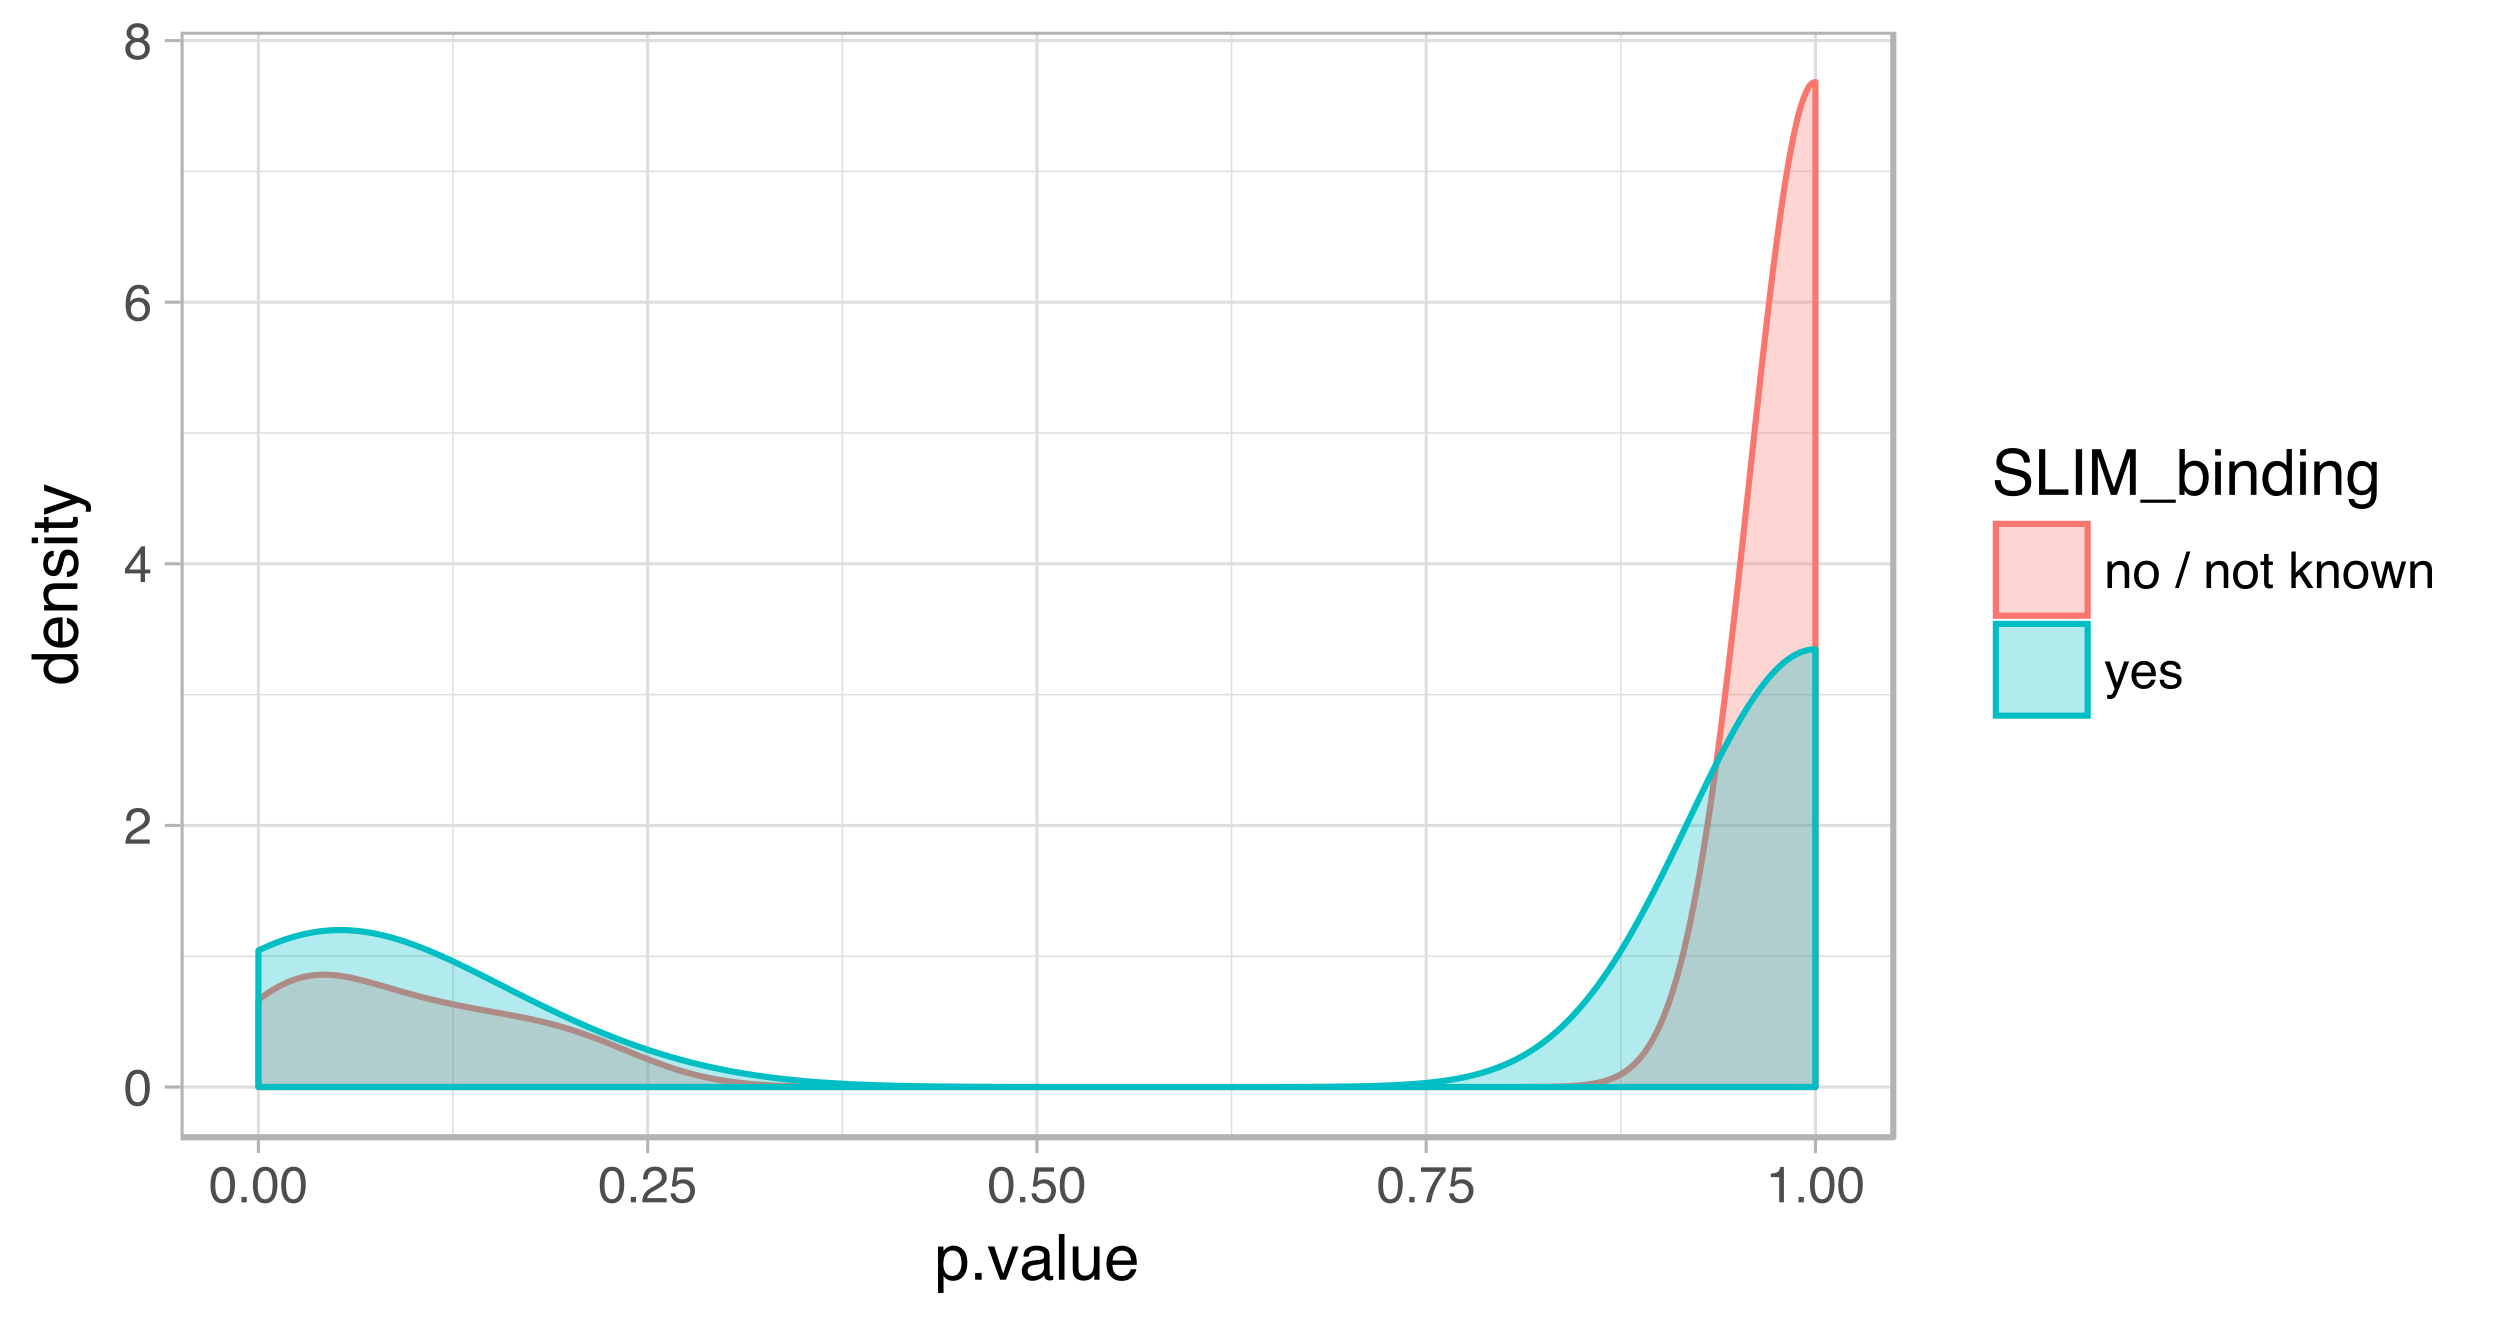 <?xml version="1.0" encoding="UTF-8"?>
<svg xmlns="http://www.w3.org/2000/svg" xmlns:xlink="http://www.w3.org/1999/xlink" width="432pt" height="229pt" viewBox="0 0 432 229" version="1.1">
<defs>
<g>
<symbol overflow="visible" id="glyph0-0">
<path style="stroke:none;" d="M 0.281 0 L 0.281 -6.312 L 5.297 -6.312 L 5.297 0 Z M 4.5 -0.797 L 4.5 -5.516 L 1.078 -5.516 L 1.078 -0.797 Z M 4.5 -0.797 "/>
</symbol>
<symbol overflow="visible" id="glyph0-1">
<path style="stroke:none;" d="M 2.375 -6.156 C 3.176 -6.156 3.754 -5.828 4.109 -5.172 C 4.379 -4.66 4.516 -3.961 4.516 -3.078 C 4.516 -2.242 4.391 -1.555 4.141 -1.016 C 3.785 -0.223 3.195 0.172 2.375 0.172 C 1.633 0.172 1.082 -0.148 0.719 -0.797 C 0.426 -1.328 0.281 -2.047 0.281 -2.953 C 0.281 -3.648 0.367 -4.25 0.547 -4.75 C 0.879 -5.688 1.488 -6.156 2.375 -6.156 Z M 2.375 -0.531 C 2.77 -0.531 3.086 -0.707 3.328 -1.062 C 3.566 -1.426 3.688 -2.086 3.688 -3.047 C 3.688 -3.754 3.598 -4.332 3.422 -4.781 C 3.254 -5.227 2.922 -5.453 2.422 -5.453 C 1.973 -5.453 1.641 -5.238 1.422 -4.812 C 1.211 -4.383 1.109 -3.754 1.109 -2.922 C 1.109 -2.297 1.176 -1.789 1.312 -1.406 C 1.52 -0.82 1.875 -0.531 2.375 -0.531 Z M 2.375 -0.531 "/>
</symbol>
<symbol overflow="visible" id="glyph0-2">
<path style="stroke:none;" d="M 0.281 0 C 0.301 -0.531 0.406 -0.988 0.594 -1.375 C 0.789 -1.77 1.164 -2.129 1.719 -2.453 L 2.547 -2.922 C 2.91 -3.141 3.164 -3.328 3.312 -3.484 C 3.551 -3.711 3.672 -3.984 3.672 -4.297 C 3.672 -4.648 3.562 -4.93 3.344 -5.141 C 3.133 -5.359 2.848 -5.469 2.484 -5.469 C 1.961 -5.469 1.598 -5.266 1.391 -4.859 C 1.285 -4.648 1.227 -4.352 1.219 -3.969 L 0.422 -3.969 C 0.43 -4.5 0.531 -4.938 0.719 -5.281 C 1.051 -5.875 1.645 -6.172 2.5 -6.172 C 3.195 -6.172 3.707 -5.977 4.031 -5.594 C 4.363 -5.219 4.531 -4.797 4.531 -4.328 C 4.531 -3.836 4.352 -3.414 4 -3.062 C 3.801 -2.863 3.441 -2.617 2.922 -2.328 L 2.344 -2 C 2.062 -1.844 1.836 -1.695 1.672 -1.562 C 1.391 -1.312 1.211 -1.035 1.141 -0.734 L 4.5 -0.734 L 4.5 0 Z M 0.281 0 "/>
</symbol>
<symbol overflow="visible" id="glyph0-3">
<path style="stroke:none;" d="M 2.906 -2.172 L 2.906 -4.969 L 0.938 -2.172 Z M 2.922 0 L 2.922 -1.5 L 0.219 -1.5 L 0.219 -2.266 L 3.047 -6.172 L 3.688 -6.172 L 3.688 -2.172 L 4.594 -2.172 L 4.594 -1.5 L 3.688 -1.5 L 3.688 0 Z M 2.922 0 "/>
</symbol>
<symbol overflow="visible" id="glyph0-4">
<path style="stroke:none;" d="M 2.578 -6.172 C 3.266 -6.172 3.742 -5.992 4.016 -5.641 C 4.285 -5.285 4.422 -4.922 4.422 -4.547 L 3.656 -4.547 C 3.602 -4.785 3.531 -4.973 3.438 -5.109 C 3.25 -5.367 2.961 -5.5 2.578 -5.5 C 2.148 -5.5 1.805 -5.297 1.547 -4.891 C 1.297 -4.492 1.156 -3.926 1.125 -3.188 C 1.301 -3.445 1.523 -3.641 1.797 -3.766 C 2.047 -3.879 2.32 -3.938 2.625 -3.938 C 3.133 -3.938 3.582 -3.77 3.969 -3.438 C 4.352 -3.113 4.547 -2.625 4.547 -1.969 C 4.547 -1.414 4.363 -0.922 4 -0.484 C 3.633 -0.055 3.117 0.156 2.453 0.156 C 1.867 0.156 1.367 -0.062 0.953 -0.5 C 0.535 -0.938 0.328 -1.672 0.328 -2.703 C 0.328 -3.461 0.422 -4.109 0.609 -4.641 C 0.961 -5.66 1.617 -6.172 2.578 -6.172 Z M 2.516 -0.531 C 2.922 -0.531 3.223 -0.664 3.422 -0.938 C 3.629 -1.207 3.734 -1.531 3.734 -1.906 C 3.734 -2.219 3.641 -2.516 3.453 -2.797 C 3.273 -3.086 2.953 -3.234 2.484 -3.234 C 2.148 -3.234 1.859 -3.125 1.609 -2.906 C 1.359 -2.688 1.234 -2.352 1.234 -1.906 C 1.234 -1.52 1.344 -1.191 1.562 -0.922 C 1.789 -0.66 2.109 -0.531 2.516 -0.531 Z M 2.516 -0.531 "/>
</symbol>
<symbol overflow="visible" id="glyph0-5">
<path style="stroke:none;" d="M 2.391 -3.578 C 2.734 -3.578 3 -3.672 3.188 -3.859 C 3.383 -4.047 3.484 -4.273 3.484 -4.547 C 3.484 -4.773 3.391 -4.984 3.203 -5.172 C 3.016 -5.359 2.734 -5.453 2.359 -5.453 C 1.992 -5.453 1.727 -5.359 1.562 -5.172 C 1.395 -4.984 1.312 -4.758 1.312 -4.5 C 1.312 -4.207 1.414 -3.977 1.625 -3.812 C 1.844 -3.656 2.098 -3.578 2.391 -3.578 Z M 2.438 -0.531 C 2.801 -0.531 3.098 -0.625 3.328 -0.812 C 3.566 -1.008 3.688 -1.301 3.688 -1.688 C 3.688 -2.082 3.562 -2.383 3.312 -2.594 C 3.07 -2.801 2.766 -2.906 2.391 -2.906 C 2.016 -2.906 1.707 -2.797 1.469 -2.578 C 1.238 -2.367 1.125 -2.078 1.125 -1.703 C 1.125 -1.391 1.227 -1.113 1.438 -0.875 C 1.656 -0.645 1.988 -0.531 2.438 -0.531 Z M 1.344 -3.281 C 1.125 -3.375 0.957 -3.477 0.844 -3.594 C 0.613 -3.82 0.5 -4.125 0.5 -4.5 C 0.5 -4.957 0.664 -5.348 1 -5.672 C 1.332 -6.004 1.801 -6.172 2.406 -6.172 C 3 -6.172 3.461 -6.016 3.797 -5.703 C 4.129 -5.391 4.297 -5.023 4.297 -4.609 C 4.297 -4.223 4.195 -3.914 4 -3.688 C 3.895 -3.551 3.727 -3.414 3.5 -3.281 C 3.758 -3.164 3.961 -3.031 4.109 -2.875 C 4.379 -2.594 4.516 -2.223 4.516 -1.766 C 4.516 -1.223 4.332 -0.766 3.969 -0.391 C 3.602 -0.016 3.086 0.172 2.422 0.172 C 1.828 0.172 1.32 0.008 0.906 -0.312 C 0.488 -0.633 0.281 -1.109 0.281 -1.734 C 0.281 -2.086 0.367 -2.395 0.547 -2.656 C 0.723 -2.926 0.988 -3.133 1.344 -3.281 Z M 1.344 -3.281 "/>
</symbol>
<symbol overflow="visible" id="glyph0-6">
<path style="stroke:none;" d="M 0.75 -0.938 L 1.656 -0.938 L 1.656 0 L 0.75 0 Z M 0.75 -0.938 "/>
</symbol>
<symbol overflow="visible" id="glyph0-7">
<path style="stroke:none;" d="M 1.094 -1.562 C 1.133 -1.125 1.336 -0.82 1.703 -0.656 C 1.879 -0.57 2.094 -0.531 2.344 -0.531 C 2.801 -0.531 3.141 -0.676 3.359 -0.969 C 3.578 -1.258 3.688 -1.582 3.688 -1.938 C 3.688 -2.363 3.555 -2.691 3.297 -2.922 C 3.035 -3.16 2.719 -3.281 2.344 -3.281 C 2.082 -3.281 1.852 -3.227 1.656 -3.125 C 1.469 -3.02 1.305 -2.879 1.172 -2.703 L 0.5 -2.734 L 0.969 -6.047 L 4.172 -6.047 L 4.172 -5.297 L 1.562 -5.297 L 1.297 -3.594 C 1.43 -3.695 1.566 -3.773 1.703 -3.828 C 1.93 -3.93 2.195 -3.984 2.5 -3.984 C 3.062 -3.984 3.535 -3.801 3.922 -3.438 C 4.316 -3.07 4.516 -2.609 4.516 -2.047 C 4.516 -1.461 4.332 -0.945 3.969 -0.5 C 3.613 -0.062 3.047 0.156 2.266 0.156 C 1.754 0.156 1.305 0.016 0.922 -0.266 C 0.547 -0.547 0.332 -0.977 0.281 -1.562 Z M 1.094 -1.562 "/>
</symbol>
<symbol overflow="visible" id="glyph0-8">
<path style="stroke:none;" d="M 4.594 -6.047 L 4.594 -5.375 C 4.395 -5.176 4.129 -4.836 3.797 -4.359 C 3.473 -3.891 3.188 -3.379 2.938 -2.828 C 2.688 -2.297 2.5 -1.812 2.375 -1.375 C 2.289 -1.082 2.18 -0.625 2.047 0 L 1.203 0 C 1.391 -1.176 1.816 -2.344 2.484 -3.5 C 2.879 -4.188 3.289 -4.773 3.719 -5.266 L 0.328 -5.266 L 0.328 -6.047 Z M 4.594 -6.047 "/>
</symbol>
<symbol overflow="visible" id="glyph0-9">
<path style="stroke:none;" d="M 0.844 -4.359 L 0.844 -4.953 C 1.395 -5.004 1.781 -5.094 2 -5.219 C 2.227 -5.344 2.395 -5.645 2.5 -6.125 L 3.109 -6.125 L 3.109 0 L 2.297 0 L 2.297 -4.359 Z M 0.844 -4.359 "/>
</symbol>
<symbol overflow="visible" id="glyph0-10">
<path style="stroke:none;" d="M 0.562 -4.594 L 1.297 -4.594 L 1.297 -3.953 C 1.516 -4.211 1.742 -4.398 1.984 -4.516 C 2.234 -4.641 2.508 -4.703 2.812 -4.703 C 3.457 -4.703 3.895 -4.473 4.125 -4.016 C 4.25 -3.766 4.312 -3.41 4.312 -2.953 L 4.312 0 L 3.531 0 L 3.531 -2.906 C 3.531 -3.176 3.488 -3.398 3.406 -3.578 C 3.27 -3.859 3.02 -4 2.656 -4 C 2.477 -4 2.328 -3.984 2.203 -3.953 C 1.992 -3.891 1.812 -3.766 1.656 -3.578 C 1.52 -3.422 1.43 -3.258 1.391 -3.094 C 1.359 -2.938 1.344 -2.707 1.344 -2.406 L 1.344 0 L 0.562 0 Z M 2.391 -4.719 Z M 2.391 -4.719 "/>
</symbol>
<symbol overflow="visible" id="glyph0-11">
<path style="stroke:none;" d="M 2.391 -0.5 C 2.898 -0.5 3.25 -0.691 3.438 -1.078 C 3.633 -1.461 3.734 -1.895 3.734 -2.375 C 3.734 -2.801 3.664 -3.148 3.531 -3.422 C 3.312 -3.848 2.938 -4.062 2.406 -4.062 C 1.926 -4.062 1.578 -3.879 1.359 -3.516 C 1.148 -3.16 1.047 -2.727 1.047 -2.219 C 1.047 -1.727 1.148 -1.316 1.359 -0.984 C 1.578 -0.66 1.922 -0.5 2.391 -0.5 Z M 2.422 -4.734 C 3.016 -4.734 3.516 -4.535 3.922 -4.141 C 4.336 -3.742 4.547 -3.16 4.547 -2.391 C 4.547 -1.648 4.363 -1.035 4 -0.547 C 3.633 -0.066 3.07 0.172 2.312 0.172 C 1.688 0.172 1.188 -0.039 0.812 -0.469 C 0.438 -0.895 0.25 -1.473 0.25 -2.203 C 0.25 -2.973 0.445 -3.586 0.844 -4.047 C 1.238 -4.504 1.766 -4.734 2.422 -4.734 Z M 2.391 -4.719 Z M 2.391 -4.719 "/>
</symbol>
<symbol overflow="visible" id="glyph0-12">
<path style="stroke:none;" d=""/>
</symbol>
<symbol overflow="visible" id="glyph0-13">
<path style="stroke:none;" d="M 2 -6.312 L 2.656 -6.312 L 0.656 0 L 0 0 Z M 2 -6.312 "/>
</symbol>
<symbol overflow="visible" id="glyph0-14">
<path style="stroke:none;" d="M 0.719 -5.891 L 1.5 -5.891 L 1.5 -4.594 L 2.234 -4.594 L 2.234 -3.969 L 1.5 -3.969 L 1.5 -0.969 C 1.5 -0.801 1.555 -0.691 1.672 -0.641 C 1.723 -0.609 1.82 -0.594 1.969 -0.594 C 2 -0.594 2.035 -0.594 2.078 -0.594 C 2.129 -0.594 2.18 -0.598 2.234 -0.609 L 2.234 0 C 2.148 0.02 2.055 0.035 1.953 0.047 C 1.859 0.066 1.758 0.078 1.656 0.078 C 1.289 0.078 1.039 -0.016 0.906 -0.203 C 0.781 -0.391 0.719 -0.629 0.719 -0.922 L 0.719 -3.969 L 0.094 -3.969 L 0.094 -4.594 L 0.719 -4.594 Z M 0.719 -5.891 "/>
</symbol>
<symbol overflow="visible" id="glyph0-15">
<path style="stroke:none;" d="M 0.547 -6.312 L 1.297 -6.312 L 1.297 -2.641 L 3.281 -4.594 L 4.266 -4.594 L 2.5 -2.875 L 4.359 0 L 3.375 0 L 1.938 -2.312 L 1.297 -1.734 L 1.297 0 L 0.547 0 Z M 0.547 -6.312 "/>
</symbol>
<symbol overflow="visible" id="glyph0-16">
<path style="stroke:none;" d="M 0.922 -4.594 L 1.812 -0.969 L 2.703 -4.594 L 3.578 -4.594 L 4.469 -1 L 5.422 -4.594 L 6.188 -4.594 L 4.859 0 L 4.047 0 L 3.109 -3.562 L 2.203 0 L 1.406 0 L 0.078 -4.594 Z M 0.922 -4.594 "/>
</symbol>
<symbol overflow="visible" id="glyph0-17">
<path style="stroke:none;" d="M 3.438 -4.594 L 4.297 -4.594 C 4.18 -4.301 3.938 -3.629 3.562 -2.578 C 3.289 -1.785 3.055 -1.145 2.859 -0.656 C 2.41 0.52 2.094 1.238 1.906 1.5 C 1.727 1.758 1.414 1.891 0.969 1.891 C 0.863 1.891 0.781 1.883 0.719 1.875 C 0.664 1.863 0.594 1.848 0.5 1.828 L 0.5 1.125 C 0.633 1.156 0.734 1.176 0.797 1.188 C 0.859 1.195 0.91 1.203 0.953 1.203 C 1.098 1.203 1.203 1.176 1.266 1.125 C 1.336 1.082 1.395 1.023 1.438 0.953 C 1.457 0.93 1.508 0.812 1.594 0.594 C 1.688 0.383 1.754 0.234 1.797 0.141 L 0.094 -4.594 L 0.969 -4.594 L 2.203 -0.859 Z M 2.188 -4.719 Z M 2.188 -4.719 "/>
</symbol>
<symbol overflow="visible" id="glyph0-18">
<path style="stroke:none;" d="M 2.484 -4.703 C 2.805 -4.703 3.117 -4.625 3.422 -4.469 C 3.734 -4.32 3.969 -4.125 4.125 -3.875 C 4.281 -3.645 4.383 -3.375 4.438 -3.062 C 4.488 -2.852 4.516 -2.516 4.516 -2.047 L 1.141 -2.047 C 1.148 -1.586 1.258 -1.211 1.469 -0.922 C 1.676 -0.641 1.992 -0.5 2.422 -0.5 C 2.828 -0.5 3.148 -0.633 3.391 -0.906 C 3.523 -1.062 3.625 -1.238 3.688 -1.438 L 4.453 -1.438 C 4.43 -1.27 4.363 -1.082 4.25 -0.875 C 4.133 -0.664 4.004 -0.5 3.859 -0.375 C 3.629 -0.145 3.344 0.008 3 0.094 C 2.812 0.133 2.598 0.156 2.359 0.156 C 1.785 0.156 1.301 -0.051 0.906 -0.469 C 0.508 -0.883 0.312 -1.469 0.312 -2.219 C 0.312 -2.945 0.508 -3.539 0.906 -4 C 1.312 -4.469 1.836 -4.703 2.484 -4.703 Z M 3.719 -2.672 C 3.688 -3.004 3.613 -3.27 3.5 -3.469 C 3.281 -3.844 2.926 -4.031 2.438 -4.031 C 2.082 -4.031 1.785 -3.898 1.547 -3.641 C 1.305 -3.391 1.176 -3.066 1.156 -2.672 Z M 2.406 -4.719 Z M 2.406 -4.719 "/>
</symbol>
<symbol overflow="visible" id="glyph0-19">
<path style="stroke:none;" d="M 1.031 -1.438 C 1.051 -1.188 1.113 -0.988 1.219 -0.844 C 1.414 -0.602 1.754 -0.484 2.234 -0.484 C 2.516 -0.484 2.766 -0.539 2.984 -0.656 C 3.203 -0.781 3.312 -0.973 3.312 -1.234 C 3.312 -1.43 3.223 -1.582 3.047 -1.688 C 2.941 -1.75 2.723 -1.82 2.391 -1.906 L 1.781 -2.062 C 1.383 -2.164 1.094 -2.273 0.906 -2.391 C 0.57 -2.598 0.406 -2.891 0.406 -3.266 C 0.406 -3.691 0.562 -4.039 0.875 -4.312 C 1.195 -4.582 1.617 -4.719 2.141 -4.719 C 2.836 -4.719 3.336 -4.516 3.641 -4.109 C 3.836 -3.848 3.93 -3.57 3.922 -3.281 L 3.203 -3.281 C 3.18 -3.457 3.117 -3.613 3.016 -3.75 C 2.836 -3.957 2.531 -4.062 2.094 -4.062 C 1.801 -4.062 1.578 -4.004 1.422 -3.891 C 1.273 -3.773 1.203 -3.629 1.203 -3.453 C 1.203 -3.254 1.301 -3.094 1.5 -2.969 C 1.613 -2.895 1.781 -2.832 2 -2.781 L 2.516 -2.656 C 3.066 -2.52 3.438 -2.391 3.625 -2.266 C 3.926 -2.066 4.078 -1.754 4.078 -1.328 C 4.078 -0.922 3.922 -0.566 3.609 -0.266 C 3.305 0.023 2.832 0.172 2.188 0.172 C 1.508 0.172 1.023 0.02 0.734 -0.281 C 0.453 -0.594 0.301 -0.977 0.281 -1.438 Z M 2.172 -4.719 Z M 2.172 -4.719 "/>
</symbol>
<symbol overflow="visible" id="glyph1-0">
<path style="stroke:none;" d="M 0.359 0 L 0.359 -7.891 L 6.625 -7.891 L 6.625 0 Z M 5.625 -0.984 L 5.625 -6.906 L 1.344 -6.906 L 1.344 -0.984 Z M 5.625 -0.984 "/>
</symbol>
<symbol overflow="visible" id="glyph1-1">
<path style="stroke:none;" d="M 3.141 -0.656 C 3.586 -0.656 3.957 -0.844 4.25 -1.219 C 4.551 -1.594 4.703 -2.156 4.703 -2.906 C 4.703 -3.363 4.641 -3.758 4.516 -4.094 C 4.266 -4.727 3.805 -5.047 3.141 -5.047 C 2.461 -5.047 2.004 -4.711 1.766 -4.047 C 1.629 -3.68 1.562 -3.223 1.562 -2.672 C 1.562 -2.234 1.629 -1.859 1.766 -1.547 C 2.016 -0.953 2.473 -0.656 3.141 -0.656 Z M 0.641 -5.719 L 1.578 -5.719 L 1.578 -4.969 C 1.766 -5.227 1.973 -5.426 2.203 -5.562 C 2.535 -5.781 2.922 -5.891 3.359 -5.891 C 4.004 -5.891 4.555 -5.641 5.016 -5.141 C 5.473 -4.641 5.703 -3.926 5.703 -3 C 5.703 -1.75 5.375 -0.852 4.719 -0.312 C 4.301 0.02 3.816 0.188 3.266 0.188 C 2.828 0.188 2.461 0.094 2.172 -0.094 C 2.004 -0.195 1.812 -0.379 1.594 -0.641 L 1.594 2.297 L 0.641 2.297 Z M 0.641 -5.719 "/>
</symbol>
<symbol overflow="visible" id="glyph1-2">
<path style="stroke:none;" d="M 0.938 -1.172 L 2.062 -1.172 L 2.062 0 L 0.938 0 Z M 0.938 -1.172 "/>
</symbol>
<symbol overflow="visible" id="glyph1-3">
<path style="stroke:none;" d="M 1.188 -5.75 L 2.719 -1.062 L 4.328 -5.75 L 5.375 -5.75 L 3.219 0 L 2.188 0 L 0.062 -5.75 Z M 1.188 -5.75 "/>
</symbol>
<symbol overflow="visible" id="glyph1-4">
<path style="stroke:none;" d="M 1.453 -1.531 C 1.453 -1.25 1.551 -1.023 1.75 -0.859 C 1.957 -0.703 2.203 -0.625 2.484 -0.625 C 2.816 -0.625 3.145 -0.703 3.469 -0.859 C 4.008 -1.117 4.281 -1.551 4.281 -2.156 L 4.281 -2.922 C 4.156 -2.848 4 -2.785 3.812 -2.734 C 3.633 -2.691 3.453 -2.656 3.266 -2.625 L 2.688 -2.562 C 2.332 -2.508 2.066 -2.438 1.891 -2.344 C 1.598 -2.164 1.453 -1.895 1.453 -1.531 Z M 3.797 -3.484 C 4.016 -3.516 4.16 -3.609 4.234 -3.766 C 4.273 -3.848 4.297 -3.973 4.297 -4.141 C 4.297 -4.461 4.176 -4.695 3.938 -4.844 C 3.707 -5 3.375 -5.078 2.938 -5.078 C 2.438 -5.078 2.082 -4.941 1.875 -4.672 C 1.75 -4.516 1.672 -4.289 1.641 -4 L 0.734 -4 C 0.754 -4.707 0.984 -5.195 1.422 -5.469 C 1.867 -5.75 2.383 -5.891 2.969 -5.891 C 3.645 -5.891 4.191 -5.758 4.609 -5.5 C 5.035 -5.25 5.25 -4.848 5.25 -4.297 L 5.25 -0.984 C 5.25 -0.891 5.266 -0.812 5.297 -0.75 C 5.336 -0.688 5.426 -0.656 5.562 -0.656 C 5.602 -0.656 5.648 -0.656 5.703 -0.656 C 5.766 -0.664 5.82 -0.676 5.875 -0.688 L 5.875 0.031 C 5.727 0.07 5.613 0.098 5.531 0.109 C 5.457 0.117 5.352 0.125 5.219 0.125 C 4.883 0.125 4.641 0.004 4.484 -0.234 C 4.41 -0.359 4.359 -0.535 4.328 -0.766 C 4.129 -0.504 3.844 -0.281 3.469 -0.094 C 3.102 0.094 2.695 0.188 2.25 0.188 C 1.719 0.188 1.281 0.023 0.938 -0.297 C 0.602 -0.617 0.438 -1.023 0.438 -1.516 C 0.438 -2.047 0.602 -2.457 0.938 -2.75 C 1.27 -3.039 1.707 -3.223 2.25 -3.297 Z M 2.984 -5.891 Z M 2.984 -5.891 "/>
</symbol>
<symbol overflow="visible" id="glyph1-5">
<path style="stroke:none;" d="M 0.734 -7.891 L 1.703 -7.891 L 1.703 0 L 0.734 0 Z M 0.734 -7.891 "/>
</symbol>
<symbol overflow="visible" id="glyph1-6">
<path style="stroke:none;" d="M 1.672 -5.75 L 1.672 -1.938 C 1.672 -1.645 1.719 -1.406 1.812 -1.219 C 1.988 -0.875 2.312 -0.703 2.781 -0.703 C 3.445 -0.703 3.906 -1 4.156 -1.594 C 4.281 -1.914 4.344 -2.359 4.344 -2.922 L 4.344 -5.75 L 5.312 -5.75 L 5.312 0 L 4.406 0 L 4.422 -0.844 C 4.297 -0.625 4.141 -0.441 3.953 -0.297 C 3.578 0.004 3.129 0.156 2.609 0.156 C 1.785 0.156 1.223 -0.117 0.922 -0.672 C 0.766 -0.961 0.688 -1.352 0.688 -1.844 L 0.688 -5.75 Z M 3 -5.891 Z M 3 -5.891 "/>
</symbol>
<symbol overflow="visible" id="glyph1-7">
<path style="stroke:none;" d="M 3.109 -5.875 C 3.516 -5.875 3.906 -5.781 4.281 -5.594 C 4.664 -5.406 4.961 -5.156 5.172 -4.844 C 5.359 -4.562 5.484 -4.223 5.547 -3.828 C 5.609 -3.566 5.641 -3.145 5.641 -2.562 L 1.422 -2.562 C 1.441 -1.977 1.578 -1.508 1.828 -1.156 C 2.086 -0.812 2.488 -0.641 3.031 -0.641 C 3.539 -0.641 3.945 -0.805 4.25 -1.141 C 4.414 -1.328 4.535 -1.551 4.609 -1.812 L 5.562 -1.812 C 5.531 -1.594 5.441 -1.352 5.297 -1.094 C 5.16 -0.832 5.004 -0.625 4.828 -0.469 C 4.535 -0.176 4.176 0.02 3.75 0.125 C 3.508 0.176 3.242 0.203 2.953 0.203 C 2.234 0.203 1.625 -0.055 1.125 -0.578 C 0.633 -1.098 0.391 -1.828 0.391 -2.766 C 0.391 -3.691 0.641 -4.441 1.141 -5.016 C 1.641 -5.586 2.297 -5.875 3.109 -5.875 Z M 4.641 -3.328 C 4.609 -3.754 4.52 -4.094 4.375 -4.344 C 4.102 -4.801 3.66 -5.031 3.047 -5.031 C 2.598 -5.031 2.223 -4.867 1.922 -4.547 C 1.629 -4.234 1.473 -3.828 1.453 -3.328 Z M 3.016 -5.891 Z M 3.016 -5.891 "/>
</symbol>
<symbol overflow="visible" id="glyph1-8">
<path style="stroke:none;" d="M 1.531 -2.547 C 1.562 -2.098 1.672 -1.734 1.859 -1.453 C 2.211 -0.93 2.836 -0.672 3.734 -0.672 C 4.129 -0.672 4.492 -0.727 4.828 -0.844 C 5.461 -1.062 5.781 -1.457 5.781 -2.031 C 5.781 -2.469 5.645 -2.773 5.375 -2.953 C 5.102 -3.129 4.676 -3.285 4.094 -3.422 L 3.031 -3.656 C 2.332 -3.82 1.836 -4 1.547 -4.188 C 1.047 -4.508 0.797 -5 0.797 -5.656 C 0.797 -6.363 1.039 -6.945 1.531 -7.406 C 2.02 -7.863 2.711 -8.094 3.609 -8.094 C 4.441 -8.094 5.145 -7.891 5.719 -7.484 C 6.301 -7.086 6.594 -6.453 6.594 -5.578 L 5.594 -5.578 C 5.531 -5.992 5.414 -6.316 5.25 -6.547 C 4.914 -6.961 4.359 -7.172 3.578 -7.172 C 2.953 -7.172 2.5 -7.035 2.219 -6.766 C 1.945 -6.504 1.812 -6.195 1.812 -5.844 C 1.812 -5.457 1.973 -5.176 2.297 -5 C 2.504 -4.883 2.984 -4.738 3.734 -4.562 L 4.828 -4.312 C 5.367 -4.188 5.781 -4.02 6.062 -3.812 C 6.57 -3.445 6.828 -2.91 6.828 -2.203 C 6.828 -1.328 6.508 -0.703 5.875 -0.328 C 5.238 0.047 4.5 0.234 3.656 0.234 C 2.676 0.234 1.906 -0.016 1.344 -0.516 C 0.789 -1.016 0.52 -1.691 0.531 -2.547 Z M 3.703 -8.109 Z M 3.703 -8.109 "/>
</symbol>
<symbol overflow="visible" id="glyph1-9">
<path style="stroke:none;" d="M 0.844 -7.891 L 1.906 -7.891 L 1.906 -0.938 L 5.906 -0.938 L 5.906 0 L 0.844 0 Z M 0.844 -7.891 "/>
</symbol>
<symbol overflow="visible" id="glyph1-10">
<path style="stroke:none;" d="M 1.078 -7.891 L 2.156 -7.891 L 2.156 0 L 1.078 0 Z M 1.078 -7.891 "/>
</symbol>
<symbol overflow="visible" id="glyph1-11">
<path style="stroke:none;" d="M 0.812 -7.891 L 2.344 -7.891 L 4.609 -1.219 L 6.859 -7.891 L 8.375 -7.891 L 8.375 0 L 7.359 0 L 7.359 -4.656 C 7.359 -4.82 7.359 -5.086 7.359 -5.453 C 7.367 -5.828 7.375 -6.227 7.375 -6.656 L 5.125 0 L 4.078 0 L 1.812 -6.656 L 1.812 -6.406 C 1.812 -6.219 1.812 -5.926 1.812 -5.531 C 1.82 -5.133 1.828 -4.844 1.828 -4.656 L 1.828 0 L 0.812 0 Z M 0.812 -7.891 "/>
</symbol>
<symbol overflow="visible" id="glyph1-12">
<path style="stroke:none;" d="M 0 1.375 L 0 0.828 L 6.125 0.828 L 6.125 1.375 Z M 0 1.375 "/>
</symbol>
<symbol overflow="visible" id="glyph1-13">
<path style="stroke:none;" d="M 0.641 -7.922 L 1.578 -7.922 L 1.578 -5.047 C 1.785 -5.328 2.035 -5.539 2.328 -5.688 C 2.617 -5.832 2.938 -5.906 3.281 -5.906 C 4 -5.906 4.582 -5.656 5.031 -5.156 C 5.477 -4.664 5.703 -3.941 5.703 -2.984 C 5.703 -2.078 5.477 -1.32 5.031 -0.719 C 4.594 -0.113 3.984 0.188 3.203 0.188 C 2.766 0.188 2.395 0.078 2.094 -0.141 C 1.914 -0.266 1.727 -0.461 1.531 -0.734 L 1.531 0 L 0.641 0 Z M 3.141 -0.672 C 3.672 -0.672 4.062 -0.879 4.312 -1.297 C 4.57 -1.711 4.703 -2.258 4.703 -2.938 C 4.703 -3.539 4.57 -4.039 4.312 -4.438 C 4.062 -4.832 3.68 -5.031 3.172 -5.031 C 2.734 -5.031 2.348 -4.867 2.016 -4.547 C 1.68 -4.223 1.516 -3.688 1.516 -2.938 C 1.516 -2.395 1.582 -1.957 1.719 -1.625 C 1.977 -0.988 2.453 -0.672 3.141 -0.672 Z M 3.141 -0.672 "/>
</symbol>
<symbol overflow="visible" id="glyph1-14">
<path style="stroke:none;" d="M 0.703 -5.719 L 1.688 -5.719 L 1.688 0 L 0.703 0 Z M 0.703 -7.891 L 1.688 -7.891 L 1.688 -6.797 L 0.703 -6.797 Z M 0.703 -7.891 "/>
</symbol>
<symbol overflow="visible" id="glyph1-15">
<path style="stroke:none;" d="M 0.703 -5.75 L 1.625 -5.75 L 1.625 -4.938 C 1.895 -5.27 2.18 -5.508 2.484 -5.656 C 2.797 -5.801 3.133 -5.875 3.5 -5.875 C 4.32 -5.875 4.875 -5.594 5.156 -5.031 C 5.312 -4.719 5.391 -4.27 5.391 -3.688 L 5.391 0 L 4.422 0 L 4.422 -3.625 C 4.422 -3.977 4.367 -4.258 4.266 -4.469 C 4.086 -4.832 3.773 -5.016 3.328 -5.016 C 3.098 -5.016 2.91 -4.988 2.766 -4.938 C 2.492 -4.863 2.258 -4.707 2.062 -4.469 C 1.906 -4.281 1.801 -4.082 1.75 -3.875 C 1.695 -3.676 1.672 -3.391 1.672 -3.016 L 1.672 0 L 0.703 0 Z M 2.984 -5.891 Z M 2.984 -5.891 "/>
</symbol>
<symbol overflow="visible" id="glyph1-16">
<path style="stroke:none;" d="M 1.328 -2.812 C 1.328 -2.195 1.457 -1.68 1.719 -1.266 C 1.977 -0.848 2.395 -0.641 2.969 -0.641 C 3.414 -0.641 3.781 -0.832 4.062 -1.219 C 4.352 -1.602 4.5 -2.156 4.5 -2.875 C 4.5 -3.602 4.348 -4.141 4.047 -4.484 C 3.754 -4.836 3.391 -5.016 2.953 -5.016 C 2.473 -5.016 2.082 -4.828 1.781 -4.453 C 1.477 -4.078 1.328 -3.531 1.328 -2.812 Z M 2.781 -5.859 C 3.219 -5.859 3.586 -5.766 3.891 -5.578 C 4.055 -5.473 4.25 -5.285 4.469 -5.016 L 4.469 -7.922 L 5.391 -7.922 L 5.391 0 L 4.531 0 L 4.531 -0.797 C 4.301 -0.441 4.031 -0.188 3.719 -0.031 C 3.414 0.125 3.066 0.203 2.672 0.203 C 2.023 0.203 1.469 -0.062 1 -0.594 C 0.531 -1.133 0.297 -1.852 0.297 -2.75 C 0.297 -3.594 0.508 -4.32 0.938 -4.938 C 1.363 -5.551 1.977 -5.859 2.781 -5.859 Z M 2.781 -5.859 "/>
</symbol>
<symbol overflow="visible" id="glyph1-17">
<path style="stroke:none;" d="M 2.734 -5.859 C 3.191 -5.859 3.586 -5.742 3.922 -5.516 C 4.098 -5.391 4.285 -5.207 4.484 -4.969 L 4.484 -5.703 L 5.375 -5.703 L 5.375 -0.469 C 5.375 0.258 5.266 0.836 5.047 1.266 C 4.648 2.047 3.895 2.438 2.781 2.438 C 2.156 2.438 1.629 2.297 1.203 2.016 C 0.785 1.734 0.551 1.301 0.5 0.719 L 1.484 0.719 C 1.535 0.969 1.629 1.164 1.766 1.312 C 1.984 1.531 2.328 1.641 2.797 1.641 C 3.535 1.641 4.02 1.375 4.25 0.844 C 4.383 0.539 4.445 -0.004 4.438 -0.797 C 4.25 -0.504 4.016 -0.285 3.734 -0.141 C 3.461 -0.004 3.109 0.062 2.672 0.062 C 2.047 0.062 1.5 -0.156 1.031 -0.594 C 0.562 -1.031 0.328 -1.758 0.328 -2.781 C 0.328 -3.75 0.562 -4.504 1.031 -5.047 C 1.5 -5.586 2.066 -5.859 2.734 -5.859 Z M 4.484 -2.906 C 4.484 -3.613 4.332 -4.141 4.031 -4.484 C 3.738 -4.828 3.367 -5 2.922 -5 C 2.234 -5 1.766 -4.68 1.516 -4.047 C 1.391 -3.703 1.328 -3.254 1.328 -2.703 C 1.328 -2.055 1.457 -1.562 1.719 -1.219 C 1.977 -0.883 2.332 -0.719 2.781 -0.719 C 3.469 -0.719 3.957 -1.031 4.25 -1.656 C 4.406 -2.008 4.484 -2.426 4.484 -2.906 Z M 2.859 -5.891 Z M 2.859 -5.891 "/>
</symbol>
<symbol overflow="visible" id="glyph2-0">
<path style="stroke:none;" d="M 0 -0.359 L -7.891 -0.359 L -7.891 -6.625 L 0 -6.625 Z M -0.984 -5.625 L -6.906 -5.625 L -6.906 -1.344 L -0.984 -1.344 Z M -0.984 -5.625 "/>
</symbol>
<symbol overflow="visible" id="glyph2-1">
<path style="stroke:none;" d="M -2.812 -1.328 C -2.195 -1.328 -1.68 -1.457 -1.266 -1.719 C -0.848 -1.977 -0.641 -2.395 -0.641 -2.969 C -0.641 -3.414 -0.832 -3.781 -1.219 -4.062 C -1.602 -4.352 -2.156 -4.5 -2.875 -4.5 C -3.602 -4.5 -4.141 -4.348 -4.484 -4.047 C -4.836 -3.754 -5.016 -3.391 -5.016 -2.953 C -5.016 -2.473 -4.828 -2.082 -4.453 -1.781 C -4.078 -1.477 -3.531 -1.328 -2.812 -1.328 Z M -5.859 -2.781 C -5.859 -3.219 -5.766 -3.586 -5.578 -3.891 C -5.473 -4.055 -5.285 -4.25 -5.016 -4.469 L -7.922 -4.469 L -7.922 -5.391 L 0 -5.391 L 0 -4.531 L -0.797 -4.531 C -0.441 -4.301 -0.188 -4.031 -0.031 -3.719 C 0.125 -3.414 0.203 -3.066 0.203 -2.672 C 0.203 -2.023 -0.062 -1.469 -0.594 -1 C -1.133 -0.531 -1.852 -0.297 -2.75 -0.297 C -3.594 -0.297 -4.32 -0.508 -4.938 -0.938 C -5.551 -1.363 -5.859 -1.977 -5.859 -2.781 Z M -5.859 -2.781 "/>
</symbol>
<symbol overflow="visible" id="glyph2-2">
<path style="stroke:none;" d="M -5.875 -3.109 C -5.875 -3.516 -5.781 -3.906 -5.594 -4.281 C -5.406 -4.664 -5.156 -4.961 -4.844 -5.172 C -4.562 -5.359 -4.223 -5.484 -3.828 -5.547 C -3.566 -5.609 -3.145 -5.641 -2.562 -5.641 L -2.562 -1.422 C -1.977 -1.441 -1.508 -1.578 -1.156 -1.828 C -0.812 -2.086 -0.641 -2.488 -0.641 -3.031 C -0.641 -3.539 -0.805 -3.945 -1.141 -4.25 C -1.328 -4.414 -1.551 -4.535 -1.812 -4.609 L -1.812 -5.562 C -1.594 -5.531 -1.352 -5.441 -1.094 -5.297 C -0.832 -5.16 -0.625 -5.004 -0.469 -4.828 C -0.176 -4.535 0.02 -4.176 0.125 -3.75 C 0.176 -3.508 0.203 -3.242 0.203 -2.953 C 0.203 -2.234 -0.055 -1.625 -0.578 -1.125 C -1.098 -0.633 -1.828 -0.391 -2.766 -0.391 C -3.691 -0.391 -4.441 -0.641 -5.016 -1.141 C -5.586 -1.641 -5.875 -2.297 -5.875 -3.109 Z M -3.328 -4.641 C -3.754 -4.609 -4.094 -4.52 -4.344 -4.375 C -4.801 -4.102 -5.031 -3.66 -5.031 -3.047 C -5.031 -2.598 -4.867 -2.223 -4.547 -1.922 C -4.234 -1.629 -3.828 -1.473 -3.328 -1.453 Z M -5.891 -3.016 Z M -5.891 -3.016 "/>
</symbol>
<symbol overflow="visible" id="glyph2-3">
<path style="stroke:none;" d="M -5.75 -0.703 L -5.75 -1.625 L -4.938 -1.625 C -5.27 -1.895 -5.508 -2.18 -5.656 -2.484 C -5.801 -2.797 -5.875 -3.133 -5.875 -3.5 C -5.875 -4.32 -5.594 -4.875 -5.031 -5.156 C -4.719 -5.312 -4.27 -5.391 -3.688 -5.391 L 0 -5.391 L 0 -4.422 L -3.625 -4.422 C -3.977 -4.422 -4.258 -4.367 -4.469 -4.266 C -4.832 -4.086 -5.016 -3.773 -5.016 -3.328 C -5.016 -3.098 -4.988 -2.91 -4.938 -2.766 C -4.863 -2.492 -4.707 -2.258 -4.469 -2.062 C -4.281 -1.906 -4.082 -1.801 -3.875 -1.75 C -3.676 -1.695 -3.391 -1.672 -3.016 -1.672 L 0 -1.672 L 0 -0.703 Z M -5.891 -2.984 Z M -5.891 -2.984 "/>
</symbol>
<symbol overflow="visible" id="glyph2-4">
<path style="stroke:none;" d="M -1.812 -1.281 C -1.488 -1.312 -1.238 -1.395 -1.062 -1.531 C -0.75 -1.77 -0.594 -2.191 -0.594 -2.797 C -0.594 -3.148 -0.672 -3.461 -0.828 -3.734 C -0.984 -4.004 -1.223 -4.141 -1.547 -4.141 C -1.797 -4.141 -1.984 -4.031 -2.109 -3.812 C -2.191 -3.676 -2.285 -3.398 -2.391 -2.984 L -2.578 -2.219 C -2.703 -1.727 -2.836 -1.367 -2.984 -1.141 C -3.254 -0.723 -3.617 -0.516 -4.078 -0.516 C -4.617 -0.516 -5.055 -0.707 -5.391 -1.094 C -5.734 -1.488 -5.906 -2.02 -5.906 -2.688 C -5.906 -3.551 -5.648 -4.176 -5.141 -4.562 C -4.816 -4.801 -4.469 -4.914 -4.094 -4.906 L -4.094 -4 C -4.312 -3.977 -4.508 -3.898 -4.688 -3.766 C -4.945 -3.547 -5.078 -3.16 -5.078 -2.609 C -5.078 -2.242 -5.004 -1.969 -4.859 -1.781 C -4.723 -1.594 -4.539 -1.5 -4.312 -1.5 C -4.062 -1.5 -3.863 -1.625 -3.719 -1.875 C -3.625 -2.008 -3.539 -2.219 -3.469 -2.5 L -3.312 -3.141 C -3.145 -3.836 -2.984 -4.301 -2.828 -4.531 C -2.578 -4.914 -2.191 -5.109 -1.672 -5.109 C -1.148 -5.109 -0.703 -4.91 -0.328 -4.516 C 0.035 -4.129 0.219 -3.539 0.219 -2.75 C 0.219 -1.895 0.023 -1.285 -0.359 -0.922 C -0.754 -0.566 -1.238 -0.379 -1.812 -0.359 Z M -5.891 -2.719 Z M -5.891 -2.719 "/>
</symbol>
<symbol overflow="visible" id="glyph2-5">
<path style="stroke:none;" d="M -5.719 -0.703 L -5.719 -1.688 L 0 -1.688 L 0 -0.703 Z M -7.891 -0.703 L -7.891 -1.688 L -6.797 -1.688 L -6.797 -0.703 Z M -7.891 -0.703 "/>
</symbol>
<symbol overflow="visible" id="glyph2-6">
<path style="stroke:none;" d="M -7.359 -0.906 L -7.359 -1.875 L -5.75 -1.875 L -5.75 -2.797 L -4.969 -2.797 L -4.969 -1.875 L -1.203 -1.875 C -1.004 -1.875 -0.875 -1.941 -0.812 -2.078 C -0.77 -2.16 -0.75 -2.285 -0.75 -2.453 C -0.75 -2.504 -0.75 -2.555 -0.75 -2.609 C -0.75 -2.66 -0.754 -2.723 -0.766 -2.797 L 0 -2.797 C 0.031 -2.68 0.051 -2.562 0.062 -2.438 C 0.082 -2.32 0.094 -2.195 0.094 -2.062 C 0.094 -1.613 -0.02 -1.305 -0.25 -1.141 C -0.488 -0.984 -0.789 -0.906 -1.156 -0.906 L -4.969 -0.906 L -4.969 -0.125 L -5.75 -0.125 L -5.75 -0.906 Z M -7.359 -0.906 "/>
</symbol>
<symbol overflow="visible" id="glyph2-7">
<path style="stroke:none;" d="M -5.75 -4.297 L -5.75 -5.375 C -5.383 -5.238 -4.547 -4.938 -3.234 -4.469 C -2.242 -4.113 -1.438 -3.816 -0.812 -3.578 C 0.656 -3.023 1.551 -2.633 1.875 -2.406 C 2.195 -2.176 2.359 -1.781 2.359 -1.219 C 2.359 -1.082 2.352 -0.977 2.344 -0.906 C 2.332 -0.832 2.312 -0.742 2.281 -0.641 L 1.406 -0.641 C 1.445 -0.805 1.473 -0.926 1.484 -1 C 1.492 -1.07 1.5 -1.141 1.5 -1.203 C 1.5 -1.379 1.469 -1.508 1.406 -1.594 C 1.352 -1.676 1.285 -1.75 1.203 -1.812 C 1.172 -1.82 1.02 -1.883 0.75 -2 C 0.488 -2.113 0.297 -2.191 0.172 -2.234 L -5.75 -0.109 L -5.75 -1.203 L -1.062 -2.75 Z M -5.891 -2.75 Z M -5.891 -2.75 "/>
</symbol>
</g>
<clipPath id="clip1">
  <path d="M 31.199 5.48 L 328 5.48 L 328 197 L 31.199 197 Z M 31.199 5.48 "/>
</clipPath>
<clipPath id="clip2">
  <path d="M 31.199 165 L 328 165 L 328 166 L 31.199 166 Z M 31.199 165 "/>
</clipPath>
<clipPath id="clip3">
  <path d="M 31.199 119 L 328 119 L 328 121 L 31.199 121 Z M 31.199 119 "/>
</clipPath>
<clipPath id="clip4">
  <path d="M 31.199 74 L 328 74 L 328 75 L 31.199 75 Z M 31.199 74 "/>
</clipPath>
<clipPath id="clip5">
  <path d="M 31.199 29 L 328 29 L 328 30 L 31.199 30 Z M 31.199 29 "/>
</clipPath>
<clipPath id="clip6">
  <path d="M 78 5.48 L 79 5.48 L 79 197 L 78 197 Z M 78 5.48 "/>
</clipPath>
<clipPath id="clip7">
  <path d="M 145 5.48 L 146 5.48 L 146 197 L 145 197 Z M 145 5.48 "/>
</clipPath>
<clipPath id="clip8">
  <path d="M 212 5.48 L 213 5.48 L 213 197 L 212 197 Z M 212 5.48 "/>
</clipPath>
<clipPath id="clip9">
  <path d="M 279 5.48 L 281 5.48 L 281 197 L 279 197 Z M 279 5.48 "/>
</clipPath>
<clipPath id="clip10">
  <path d="M 31.199 187 L 328 187 L 328 189 L 31.199 189 Z M 31.199 187 "/>
</clipPath>
<clipPath id="clip11">
  <path d="M 31.199 142 L 328 142 L 328 143 L 31.199 143 Z M 31.199 142 "/>
</clipPath>
<clipPath id="clip12">
  <path d="M 31.199 97 L 328 97 L 328 98 L 31.199 98 Z M 31.199 97 "/>
</clipPath>
<clipPath id="clip13">
  <path d="M 31.199 51 L 328 51 L 328 53 L 31.199 53 Z M 31.199 51 "/>
</clipPath>
<clipPath id="clip14">
  <path d="M 31.199 6 L 328 6 L 328 8 L 31.199 8 Z M 31.199 6 "/>
</clipPath>
<clipPath id="clip15">
  <path d="M 44 5.48 L 45 5.48 L 45 197 L 44 197 Z M 44 5.48 "/>
</clipPath>
<clipPath id="clip16">
  <path d="M 111 5.48 L 113 5.48 L 113 197 L 111 197 Z M 111 5.48 "/>
</clipPath>
<clipPath id="clip17">
  <path d="M 178 5.48 L 180 5.48 L 180 197 L 178 197 Z M 178 5.48 "/>
</clipPath>
<clipPath id="clip18">
  <path d="M 246 5.48 L 247 5.48 L 247 197 L 246 197 Z M 246 5.48 "/>
</clipPath>
<clipPath id="clip19">
  <path d="M 313 5.48 L 314 5.48 L 314 197 L 313 197 Z M 313 5.48 "/>
</clipPath>
<clipPath id="clip20">
  <path d="M 31.199 5.48 L 328 5.48 L 328 197.523 L 31.199 197.523 Z M 31.199 5.48 "/>
</clipPath>
</defs>
<g id="surface1">
<rect x="0" y="0" width="432" height="229" style="fill:rgb(100%,100%,100%);fill-opacity:1;stroke:none;"/>
<rect x="0" y="0" width="432" height="229" style="fill:rgb(100%,100%,100%);fill-opacity:1;stroke:none;"/>
<path style="fill:none;stroke-width:1.067;stroke-linecap:round;stroke-linejoin:round;stroke:rgb(100%,100%,100%);stroke-opacity:1;stroke-miterlimit:10;" d="M 0 229 L 432 229 L 432 0 L 0 0 Z M 0 229 "/>
<g clip-path="url(#clip1)" clip-rule="nonzero">
<path style=" stroke:none;fill-rule:nonzero;fill:rgb(100%,100%,100%);fill-opacity:1;" d="M 31.199 196.523 L 327.164 196.523 L 327.164 5.48 L 31.199 5.48 Z M 31.199 196.523 "/>
</g>
<g clip-path="url(#clip2)" clip-rule="nonzero">
<path style="fill:none;stroke-width:0.267;stroke-linecap:butt;stroke-linejoin:round;stroke:rgb(87.059%,87.059%,87.059%);stroke-opacity:1;stroke-miterlimit:10;" d="M 31.199 165.234 L 327.164 165.234 "/>
</g>
<g clip-path="url(#clip3)" clip-rule="nonzero">
<path style="fill:none;stroke-width:0.267;stroke-linecap:butt;stroke-linejoin:round;stroke:rgb(87.059%,87.059%,87.059%);stroke-opacity:1;stroke-miterlimit:10;" d="M 31.199 120.031 L 327.164 120.031 "/>
</g>
<g clip-path="url(#clip4)" clip-rule="nonzero">
<path style="fill:none;stroke-width:0.267;stroke-linecap:butt;stroke-linejoin:round;stroke:rgb(87.059%,87.059%,87.059%);stroke-opacity:1;stroke-miterlimit:10;" d="M 31.199 74.824 L 327.164 74.824 "/>
</g>
<g clip-path="url(#clip5)" clip-rule="nonzero">
<path style="fill:none;stroke-width:0.267;stroke-linecap:butt;stroke-linejoin:round;stroke:rgb(87.059%,87.059%,87.059%);stroke-opacity:1;stroke-miterlimit:10;" d="M 31.199 29.617 L 327.164 29.617 "/>
</g>
<g clip-path="url(#clip6)" clip-rule="nonzero">
<path style="fill:none;stroke-width:0.267;stroke-linecap:butt;stroke-linejoin:round;stroke:rgb(87.059%,87.059%,87.059%);stroke-opacity:1;stroke-miterlimit:10;" d="M 78.285 196.523 L 78.285 5.48 "/>
</g>
<g clip-path="url(#clip7)" clip-rule="nonzero">
<path style="fill:none;stroke-width:0.267;stroke-linecap:butt;stroke-linejoin:round;stroke:rgb(87.059%,87.059%,87.059%);stroke-opacity:1;stroke-miterlimit:10;" d="M 145.551 196.523 L 145.551 5.48 "/>
</g>
<g clip-path="url(#clip8)" clip-rule="nonzero">
<path style="fill:none;stroke-width:0.267;stroke-linecap:butt;stroke-linejoin:round;stroke:rgb(87.059%,87.059%,87.059%);stroke-opacity:1;stroke-miterlimit:10;" d="M 212.812 196.523 L 212.812 5.48 "/>
</g>
<g clip-path="url(#clip9)" clip-rule="nonzero">
<path style="fill:none;stroke-width:0.267;stroke-linecap:butt;stroke-linejoin:round;stroke:rgb(87.059%,87.059%,87.059%);stroke-opacity:1;stroke-miterlimit:10;" d="M 280.078 196.523 L 280.078 5.48 "/>
</g>
<g clip-path="url(#clip10)" clip-rule="nonzero">
<path style="fill:none;stroke-width:0.533;stroke-linecap:butt;stroke-linejoin:round;stroke:rgb(87.059%,87.059%,87.059%);stroke-opacity:1;stroke-miterlimit:10;" d="M 31.199 187.84 L 327.164 187.84 "/>
</g>
<g clip-path="url(#clip11)" clip-rule="nonzero">
<path style="fill:none;stroke-width:0.533;stroke-linecap:butt;stroke-linejoin:round;stroke:rgb(87.059%,87.059%,87.059%);stroke-opacity:1;stroke-miterlimit:10;" d="M 31.199 142.633 L 327.164 142.633 "/>
</g>
<g clip-path="url(#clip12)" clip-rule="nonzero">
<path style="fill:none;stroke-width:0.533;stroke-linecap:butt;stroke-linejoin:round;stroke:rgb(87.059%,87.059%,87.059%);stroke-opacity:1;stroke-miterlimit:10;" d="M 31.199 97.426 L 327.164 97.426 "/>
</g>
<g clip-path="url(#clip13)" clip-rule="nonzero">
<path style="fill:none;stroke-width:0.533;stroke-linecap:butt;stroke-linejoin:round;stroke:rgb(87.059%,87.059%,87.059%);stroke-opacity:1;stroke-miterlimit:10;" d="M 31.199 52.219 L 327.164 52.219 "/>
</g>
<g clip-path="url(#clip14)" clip-rule="nonzero">
<path style="fill:none;stroke-width:0.533;stroke-linecap:butt;stroke-linejoin:round;stroke:rgb(87.059%,87.059%,87.059%);stroke-opacity:1;stroke-miterlimit:10;" d="M 31.199 7.016 L 327.164 7.016 "/>
</g>
<g clip-path="url(#clip15)" clip-rule="nonzero">
<path style="fill:none;stroke-width:0.533;stroke-linecap:butt;stroke-linejoin:round;stroke:rgb(87.059%,87.059%,87.059%);stroke-opacity:1;stroke-miterlimit:10;" d="M 44.652 196.523 L 44.652 5.48 "/>
</g>
<g clip-path="url(#clip16)" clip-rule="nonzero">
<path style="fill:none;stroke-width:0.533;stroke-linecap:butt;stroke-linejoin:round;stroke:rgb(87.059%,87.059%,87.059%);stroke-opacity:1;stroke-miterlimit:10;" d="M 111.918 196.523 L 111.918 5.48 "/>
</g>
<g clip-path="url(#clip17)" clip-rule="nonzero">
<path style="fill:none;stroke-width:0.533;stroke-linecap:butt;stroke-linejoin:round;stroke:rgb(87.059%,87.059%,87.059%);stroke-opacity:1;stroke-miterlimit:10;" d="M 179.184 196.523 L 179.184 5.48 "/>
</g>
<g clip-path="url(#clip18)" clip-rule="nonzero">
<path style="fill:none;stroke-width:0.533;stroke-linecap:butt;stroke-linejoin:round;stroke:rgb(87.059%,87.059%,87.059%);stroke-opacity:1;stroke-miterlimit:10;" d="M 246.445 196.523 L 246.445 5.48 "/>
</g>
<g clip-path="url(#clip19)" clip-rule="nonzero">
<path style="fill:none;stroke-width:0.533;stroke-linecap:butt;stroke-linejoin:round;stroke:rgb(87.059%,87.059%,87.059%);stroke-opacity:1;stroke-miterlimit:10;" d="M 313.711 196.523 L 313.711 5.48 "/>
</g>
<path style="fill-rule:nonzero;fill:rgb(97.255%,46.275%,42.745%);fill-opacity:0.302;stroke-width:1.067;stroke-linecap:round;stroke-linejoin:round;stroke:rgb(97.255%,46.275%,42.745%);stroke-opacity:1;stroke-miterlimit:10;" d="M 44.652 172.746 L 45.18 172.363 L 45.703 171.992 L 46.23 171.641 L 46.758 171.301 L 47.285 170.98 L 47.812 170.672 L 48.336 170.387 L 48.863 170.121 L 49.391 169.871 L 49.918 169.641 L 50.445 169.434 L 50.969 169.246 L 51.496 169.078 L 52.023 168.926 L 52.551 168.801 L 53.078 168.691 L 53.602 168.602 L 54.129 168.527 L 54.656 168.48 L 55.184 168.445 L 55.711 168.43 L 56.234 168.426 L 56.762 168.445 L 57.289 168.473 L 57.816 168.516 L 58.34 168.574 L 58.867 168.645 L 59.395 168.727 L 59.922 168.816 L 60.449 168.918 L 60.973 169.031 L 61.5 169.148 L 62.027 169.273 L 62.555 169.402 L 63.082 169.539 L 63.605 169.68 L 64.133 169.824 L 65.188 170.121 L 65.715 170.273 L 66.238 170.426 L 66.766 170.582 L 67.82 170.887 L 68.348 171.043 L 68.871 171.191 L 69.398 171.344 L 70.453 171.641 L 70.98 171.785 L 71.504 171.926 L 72.559 172.207 L 73.086 172.344 L 73.609 172.477 L 74.664 172.734 L 75.191 172.859 L 75.719 172.98 L 76.242 173.102 L 77.297 173.336 L 77.824 173.449 L 78.352 173.559 L 78.875 173.668 L 79.402 173.777 L 79.93 173.879 L 80.457 173.984 L 80.984 174.086 L 81.508 174.188 L 83.617 174.578 L 84.141 174.672 L 84.668 174.766 L 85.195 174.863 L 86.25 175.051 L 86.773 175.148 L 88.355 175.441 L 88.879 175.539 L 89.406 175.641 L 90.988 175.957 L 91.512 176.07 L 92.039 176.184 L 93.094 176.418 L 93.621 176.543 L 94.145 176.668 L 95.199 176.934 L 95.727 177.07 L 96.254 177.215 L 96.777 177.363 L 97.305 177.516 L 97.832 177.672 L 98.359 177.832 L 98.887 178 L 99.41 178.168 L 99.938 178.344 L 100.465 178.523 L 100.992 178.707 L 101.52 178.895 L 102.043 179.086 L 102.57 179.281 L 103.625 179.68 L 104.152 179.887 L 104.676 180.094 L 105.73 180.516 L 106.258 180.73 L 106.781 180.945 L 107.836 181.375 L 108.363 181.594 L 108.891 181.809 L 109.414 182.023 L 110.469 182.453 L 110.996 182.664 L 111.523 182.871 L 112.047 183.078 L 112.574 183.281 L 113.629 183.68 L 114.156 183.871 L 114.68 184.059 L 115.207 184.242 L 115.734 184.422 L 116.262 184.598 L 116.789 184.77 L 117.312 184.934 L 118.367 185.246 L 118.895 185.395 L 119.422 185.535 L 119.945 185.676 L 121 185.934 L 121.527 186.055 L 122.051 186.168 L 122.578 186.281 L 123.633 186.484 L 124.16 186.578 L 124.684 186.668 L 125.211 186.754 L 125.738 186.832 L 126.266 186.906 L 126.793 186.977 L 127.316 187.043 L 127.844 187.105 L 128.371 187.164 L 128.898 187.219 L 129.426 187.27 L 129.949 187.316 L 130.477 187.363 L 131.531 187.441 L 132.059 187.477 L 132.582 187.508 L 133.109 187.539 L 134.164 187.594 L 134.691 187.617 L 135.215 187.637 L 136.27 187.676 L 136.797 187.691 L 137.32 187.707 L 137.848 187.719 L 138.375 187.734 L 138.902 187.742 L 139.43 187.754 L 139.953 187.762 L 140.48 187.773 L 141.008 187.777 L 142.062 187.793 L 142.586 187.797 L 144.695 187.812 L 145.219 187.816 L 145.746 187.82 L 146.273 187.82 L 146.801 187.824 L 147.328 187.824 L 147.852 187.828 L 148.906 187.828 L 149.434 187.832 L 151.012 187.832 L 151.539 187.836 L 163.121 187.836 L 163.648 187.84 L 251.582 187.84 L 252.105 187.836 L 261.059 187.836 L 261.586 187.832 L 262.637 187.832 L 263.164 187.828 L 263.691 187.828 L 264.219 187.824 L 264.742 187.82 L 266.324 187.809 L 266.852 187.801 L 267.375 187.793 L 267.902 187.785 L 268.957 187.762 L 269.484 187.746 L 270.008 187.73 L 271.062 187.684 L 272.117 187.621 L 272.641 187.582 L 273.168 187.535 L 273.695 187.48 L 274.223 187.414 L 274.75 187.344 L 275.273 187.262 L 275.801 187.16 L 276.328 187.051 L 276.855 186.922 L 277.379 186.777 L 277.906 186.605 L 278.434 186.414 L 278.961 186.199 L 279.488 185.953 L 280.012 185.672 L 280.539 185.355 L 281.066 185.004 L 281.594 184.605 L 282.121 184.152 L 282.645 183.652 L 283.172 183.102 L 283.699 182.48 L 284.227 181.781 L 284.754 181.02 L 285.277 180.184 L 285.805 179.254 L 286.332 178.223 L 286.859 177.102 L 287.387 175.891 L 287.91 174.555 L 288.438 173.086 L 288.965 171.508 L 289.492 169.816 L 290.02 167.969 L 290.543 165.965 L 291.07 163.832 L 291.598 161.566 L 292.125 159.117 L 292.648 156.5 L 293.176 153.738 L 293.703 150.828 L 294.23 147.727 L 294.758 144.449 L 295.281 141.027 L 295.809 137.461 L 296.336 133.703 L 296.863 129.789 L 297.391 125.742 L 297.914 121.57 L 298.441 117.238 L 298.969 112.789 L 299.496 108.242 L 300.023 103.605 L 300.547 98.871 L 301.074 94.074 L 301.602 89.242 L 302.129 84.375 L 302.656 79.5 L 303.18 74.641 L 303.707 69.816 L 304.234 65.035 L 304.762 60.355 L 305.289 55.781 L 305.812 51.324 L 306.34 46.992 L 306.867 42.883 L 307.395 38.969 L 307.918 35.246 L 308.445 31.734 L 308.973 28.566 L 309.5 25.66 L 310.027 23.02 L 310.551 20.656 L 311.078 18.727 L 311.605 17.113 L 312.133 15.809 L 312.66 14.824 L 313.184 14.328 L 313.711 14.164 L 313.711 187.84 L 44.652 187.84 Z M 44.652 172.746 "/>
<path style="fill-rule:nonzero;fill:rgb(0%,74.902%,76.863%);fill-opacity:0.302;stroke-width:1.067;stroke-linecap:round;stroke-linejoin:round;stroke:rgb(0%,74.902%,76.863%);stroke-opacity:1;stroke-miterlimit:10;" d="M 44.652 164.25 L 45.18 164.004 L 45.703 163.762 L 46.23 163.527 L 47.285 163.082 L 47.812 162.879 L 48.336 162.676 L 48.863 162.484 L 49.391 162.305 L 49.918 162.133 L 50.445 161.973 L 50.969 161.816 L 51.496 161.672 L 52.551 161.414 L 53.078 161.305 L 53.602 161.199 L 54.129 161.105 L 54.656 161.023 L 55.184 160.945 L 55.711 160.887 L 56.234 160.832 L 56.762 160.785 L 57.816 160.73 L 58.34 160.719 L 58.867 160.715 L 59.395 160.719 L 59.922 160.738 L 60.449 160.762 L 60.973 160.801 L 61.5 160.844 L 62.027 160.898 L 62.555 160.961 L 63.082 161.031 L 63.605 161.113 L 64.133 161.203 L 64.66 161.301 L 65.188 161.41 L 65.715 161.523 L 66.238 161.645 L 67.293 161.91 L 67.82 162.059 L 68.348 162.211 L 68.871 162.371 L 69.398 162.535 L 69.926 162.707 L 70.453 162.887 L 70.98 163.07 L 71.504 163.262 L 72.031 163.457 L 72.559 163.656 L 73.086 163.863 L 73.609 164.074 L 74.664 164.512 L 75.191 164.734 L 75.719 164.965 L 76.242 165.199 L 76.77 165.434 L 77.297 165.672 L 77.824 165.914 L 78.352 166.16 L 78.875 166.41 L 79.402 166.66 L 80.457 167.168 L 80.984 167.426 L 81.508 167.684 L 83.09 168.469 L 83.617 168.734 L 84.141 168.996 L 84.668 169.262 L 85.195 169.531 L 86.25 170.062 L 86.773 170.332 L 87.828 170.863 L 88.355 171.133 L 88.879 171.398 L 89.934 171.93 L 90.461 172.191 L 90.988 172.457 L 91.512 172.719 L 92.039 172.98 L 92.566 173.238 L 93.094 173.5 L 93.621 173.758 L 94.145 174.012 L 95.199 174.52 L 96.254 175.02 L 96.777 175.27 L 97.305 175.516 L 98.887 176.242 L 99.41 176.48 L 100.465 176.949 L 100.992 177.18 L 101.52 177.406 L 102.043 177.633 L 103.098 178.078 L 104.152 178.516 L 104.676 178.727 L 105.73 179.148 L 106.258 179.355 L 106.781 179.559 L 107.836 179.957 L 108.363 180.152 L 108.891 180.344 L 109.414 180.531 L 109.941 180.719 L 110.996 181.086 L 111.523 181.262 L 112.047 181.438 L 113.102 181.781 L 114.156 182.109 L 114.68 182.273 L 115.734 182.586 L 116.262 182.738 L 116.789 182.887 L 117.312 183.035 L 117.84 183.18 L 118.367 183.316 L 118.895 183.457 L 119.422 183.594 L 119.945 183.723 L 120.473 183.855 L 121.527 184.105 L 122.051 184.227 L 123.105 184.461 L 123.633 184.574 L 124.16 184.684 L 124.684 184.793 L 125.211 184.895 L 125.738 185 L 126.793 185.195 L 127.316 185.289 L 127.844 185.383 L 128.371 185.473 L 129.426 185.645 L 129.949 185.727 L 131.531 185.961 L 132.059 186.035 L 132.582 186.105 L 133.109 186.172 L 133.637 186.242 L 134.691 186.367 L 135.215 186.43 L 135.742 186.488 L 136.797 186.598 L 137.32 186.652 L 138.375 186.754 L 139.43 186.848 L 139.953 186.891 L 140.48 186.934 L 141.008 186.973 L 141.535 187.016 L 142.062 187.051 L 142.586 187.09 L 143.113 187.125 L 143.641 187.156 L 144.168 187.191 L 144.695 187.223 L 145.219 187.25 L 145.746 187.281 L 146.801 187.336 L 147.328 187.359 L 147.852 187.383 L 148.906 187.43 L 149.434 187.449 L 149.961 187.473 L 150.484 187.488 L 151.539 187.527 L 152.066 187.543 L 152.59 187.559 L 153.645 187.59 L 154.172 187.602 L 154.699 187.617 L 155.223 187.629 L 156.805 187.664 L 157.332 187.672 L 157.855 187.684 L 159.965 187.715 L 160.488 187.723 L 161.543 187.738 L 162.07 187.742 L 162.598 187.75 L 163.121 187.754 L 163.648 187.762 L 165.23 187.773 L 165.754 187.777 L 167.336 187.789 L 167.859 187.793 L 168.387 187.797 L 168.914 187.797 L 169.969 187.805 L 170.492 187.805 L 171.02 187.809 L 171.547 187.809 L 172.074 187.812 L 172.602 187.812 L 173.125 187.816 L 173.652 187.816 L 174.18 187.82 L 175.234 187.82 L 175.758 187.824 L 177.34 187.824 L 177.867 187.828 L 179.973 187.828 L 180.5 187.832 L 184.184 187.832 L 184.711 187.836 L 215.777 187.836 L 216.301 187.832 L 219.461 187.832 L 219.988 187.828 L 221.043 187.828 L 221.566 187.824 L 222.621 187.824 L 223.148 187.82 L 224.199 187.82 L 224.727 187.816 L 225.254 187.816 L 226.309 187.809 L 226.832 187.809 L 228.414 187.797 L 228.938 187.793 L 229.992 187.785 L 230.52 187.777 L 231.047 187.773 L 231.57 187.766 L 232.098 187.762 L 233.68 187.738 L 234.203 187.727 L 234.73 187.719 L 236.312 187.684 L 236.836 187.668 L 238.418 187.621 L 238.945 187.602 L 239.469 187.582 L 239.996 187.562 L 240.523 187.539 L 241.051 187.512 L 241.578 187.488 L 242.102 187.457 L 243.156 187.395 L 243.684 187.359 L 244.207 187.32 L 244.734 187.281 L 245.262 187.238 L 245.789 187.191 L 246.316 187.141 L 246.84 187.09 L 247.367 187.035 L 248.422 186.91 L 248.949 186.844 L 249.473 186.77 L 250 186.691 L 250.527 186.609 L 251.055 186.523 L 251.582 186.434 L 252.105 186.336 L 252.633 186.23 L 253.16 186.121 L 253.688 186.004 L 254.215 185.883 L 254.738 185.75 L 255.266 185.613 L 255.793 185.469 L 256.32 185.316 L 256.848 185.152 L 257.371 184.984 L 257.898 184.805 L 258.426 184.613 L 258.953 184.418 L 259.477 184.207 L 260.004 183.988 L 260.531 183.758 L 261.059 183.516 L 261.586 183.262 L 262.109 182.996 L 262.637 182.719 L 263.164 182.43 L 263.691 182.125 L 264.219 181.809 L 264.742 181.477 L 265.27 181.129 L 265.797 180.773 L 266.324 180.391 L 266.852 180.004 L 267.375 179.594 L 267.902 179.168 L 268.43 178.734 L 268.957 178.273 L 269.484 177.801 L 270.008 177.309 L 270.535 176.797 L 271.062 176.277 L 271.59 175.727 L 272.117 175.164 L 272.641 174.582 L 273.168 173.977 L 273.695 173.363 L 274.223 172.719 L 274.75 172.059 L 275.273 171.383 L 275.801 170.684 L 276.328 169.973 L 276.855 169.23 L 277.379 168.477 L 277.906 167.707 L 278.434 166.91 L 278.961 166.102 L 279.488 165.266 L 280.012 164.418 L 280.539 163.555 L 281.066 162.664 L 281.594 161.766 L 282.121 160.848 L 282.645 159.91 L 283.172 158.961 L 283.699 157.992 L 284.227 157.016 L 284.754 156.016 L 285.277 155.008 L 285.805 153.992 L 286.859 151.914 L 287.387 150.859 L 287.91 149.793 L 288.438 148.727 L 289.492 146.562 L 290.02 145.473 L 290.543 144.379 L 291.07 143.285 L 292.125 141.09 L 292.648 139.992 L 293.176 138.898 L 293.703 137.809 L 294.23 136.723 L 294.758 135.645 L 295.281 134.57 L 295.809 133.512 L 296.336 132.457 L 296.863 131.418 L 297.391 130.391 L 297.914 129.379 L 298.441 128.387 L 298.969 127.402 L 299.496 126.449 L 300.023 125.508 L 300.547 124.59 L 301.074 123.699 L 301.602 122.828 L 302.129 121.988 L 302.656 121.172 L 303.18 120.379 L 303.707 119.629 L 304.234 118.898 L 304.762 118.207 L 305.289 117.547 L 305.812 116.914 L 306.34 116.332 L 306.867 115.77 L 307.395 115.258 L 307.918 114.781 L 308.445 114.328 L 308.973 113.941 L 309.5 113.574 L 310.027 113.254 L 310.551 112.98 L 311.078 112.73 L 311.605 112.551 L 312.133 112.395 L 312.66 112.289 L 313.184 112.227 L 313.711 112.191 L 313.711 187.84 L 44.652 187.84 Z M 44.652 164.25 "/>
<g clip-path="url(#clip20)" clip-rule="nonzero">
<path style="fill:none;stroke-width:1.067;stroke-linecap:round;stroke-linejoin:round;stroke:rgb(70.196%,70.196%,70.196%);stroke-opacity:1;stroke-miterlimit:10;" d="M 31.199 196.523 L 327.164 196.523 L 327.164 5.48 L 31.199 5.48 Z M 31.199 196.523 "/>
</g>
<g style="fill:rgb(30.196%,30.196%,30.196%);fill-opacity:1;">
  <use xlink:href="#glyph0-1" x="21.375" y="190.996"/>
</g>
<g style="fill:rgb(30.196%,30.196%,30.196%);fill-opacity:1;">
  <use xlink:href="#glyph0-2" x="21.375" y="145.789"/>
</g>
<g style="fill:rgb(30.196%,30.196%,30.196%);fill-opacity:1;">
  <use xlink:href="#glyph0-3" x="21.375" y="100.582"/>
</g>
<g style="fill:rgb(30.196%,30.196%,30.196%);fill-opacity:1;">
  <use xlink:href="#glyph0-4" x="21.375" y="55.375"/>
</g>
<g style="fill:rgb(30.196%,30.196%,30.196%);fill-opacity:1;">
  <use xlink:href="#glyph0-5" x="21.375" y="10.172"/>
</g>
<path style="fill:none;stroke-width:0.533;stroke-linecap:butt;stroke-linejoin:round;stroke:rgb(70.196%,70.196%,70.196%);stroke-opacity:1;stroke-miterlimit:10;" d="M 28.461 187.84 L 31.199 187.84 "/>
<path style="fill:none;stroke-width:0.533;stroke-linecap:butt;stroke-linejoin:round;stroke:rgb(70.196%,70.196%,70.196%);stroke-opacity:1;stroke-miterlimit:10;" d="M 28.461 142.633 L 31.199 142.633 "/>
<path style="fill:none;stroke-width:0.533;stroke-linecap:butt;stroke-linejoin:round;stroke:rgb(70.196%,70.196%,70.196%);stroke-opacity:1;stroke-miterlimit:10;" d="M 28.461 97.426 L 31.199 97.426 "/>
<path style="fill:none;stroke-width:0.533;stroke-linecap:butt;stroke-linejoin:round;stroke:rgb(70.196%,70.196%,70.196%);stroke-opacity:1;stroke-miterlimit:10;" d="M 28.461 52.219 L 31.199 52.219 "/>
<path style="fill:none;stroke-width:0.533;stroke-linecap:butt;stroke-linejoin:round;stroke:rgb(70.196%,70.196%,70.196%);stroke-opacity:1;stroke-miterlimit:10;" d="M 28.461 7.016 L 31.199 7.016 "/>
<path style="fill:none;stroke-width:0.533;stroke-linecap:butt;stroke-linejoin:round;stroke:rgb(70.196%,70.196%,70.196%);stroke-opacity:1;stroke-miterlimit:10;" d="M 44.652 199.262 L 44.652 196.523 "/>
<path style="fill:none;stroke-width:0.533;stroke-linecap:butt;stroke-linejoin:round;stroke:rgb(70.196%,70.196%,70.196%);stroke-opacity:1;stroke-miterlimit:10;" d="M 111.918 199.262 L 111.918 196.523 "/>
<path style="fill:none;stroke-width:0.533;stroke-linecap:butt;stroke-linejoin:round;stroke:rgb(70.196%,70.196%,70.196%);stroke-opacity:1;stroke-miterlimit:10;" d="M 179.184 199.262 L 179.184 196.523 "/>
<path style="fill:none;stroke-width:0.533;stroke-linecap:butt;stroke-linejoin:round;stroke:rgb(70.196%,70.196%,70.196%);stroke-opacity:1;stroke-miterlimit:10;" d="M 246.445 199.262 L 246.445 196.523 "/>
<path style="fill:none;stroke-width:0.533;stroke-linecap:butt;stroke-linejoin:round;stroke:rgb(70.196%,70.196%,70.196%);stroke-opacity:1;stroke-miterlimit:10;" d="M 313.711 199.262 L 313.711 196.523 "/>
<g style="fill:rgb(30.196%,30.196%,30.196%);fill-opacity:1;">
  <use xlink:href="#glyph0-1" x="36.09" y="207.766"/>
  <use xlink:href="#glyph0-6" x="40.982" y="207.766"/>
  <use xlink:href="#glyph0-1" x="43.426" y="207.766"/>
  <use xlink:href="#glyph0-1" x="48.319" y="207.766"/>
</g>
<g style="fill:rgb(30.196%,30.196%,30.196%);fill-opacity:1;">
  <use xlink:href="#glyph0-1" x="103.355" y="207.766"/>
  <use xlink:href="#glyph0-6" x="108.248" y="207.766"/>
  <use xlink:href="#glyph0-2" x="110.692" y="207.766"/>
  <use xlink:href="#glyph0-7" x="115.584" y="207.766"/>
</g>
<g style="fill:rgb(30.196%,30.196%,30.196%);fill-opacity:1;">
  <use xlink:href="#glyph0-1" x="170.621" y="207.766"/>
  <use xlink:href="#glyph0-6" x="175.514" y="207.766"/>
  <use xlink:href="#glyph0-7" x="177.958" y="207.766"/>
  <use xlink:href="#glyph0-1" x="182.85" y="207.766"/>
</g>
<g style="fill:rgb(30.196%,30.196%,30.196%);fill-opacity:1;">
  <use xlink:href="#glyph0-1" x="237.883" y="207.766"/>
  <use xlink:href="#glyph0-6" x="242.775" y="207.766"/>
  <use xlink:href="#glyph0-8" x="245.219" y="207.766"/>
  <use xlink:href="#glyph0-7" x="250.112" y="207.766"/>
</g>
<g style="fill:rgb(30.196%,30.196%,30.196%);fill-opacity:1;">
  <use xlink:href="#glyph0-9" x="305.148" y="207.766"/>
  <use xlink:href="#glyph0-6" x="310.041" y="207.766"/>
  <use xlink:href="#glyph0-1" x="312.485" y="207.766"/>
  <use xlink:href="#glyph0-1" x="317.377" y="207.766"/>
</g>
<g style="fill:rgb(0%,0%,0%);fill-opacity:1;">
  <use xlink:href="#glyph1-1" x="161.449" y="221.137"/>
  <use xlink:href="#glyph1-2" x="167.567" y="221.137"/>
  <use xlink:href="#glyph1-3" x="170.623" y="221.137"/>
  <use xlink:href="#glyph1-4" x="176.123" y="221.137"/>
  <use xlink:href="#glyph1-5" x="182.241" y="221.137"/>
  <use xlink:href="#glyph1-6" x="184.685" y="221.137"/>
  <use xlink:href="#glyph1-7" x="190.802" y="221.137"/>
</g>
<g style="fill:rgb(0%,0%,0%);fill-opacity:1;">
  <use xlink:href="#glyph2-1" x="13.371" y="118.426"/>
  <use xlink:href="#glyph2-2" x="13.371" y="112.308"/>
  <use xlink:href="#glyph2-3" x="13.371" y="106.19"/>
  <use xlink:href="#glyph2-4" x="13.371" y="100.073"/>
  <use xlink:href="#glyph2-5" x="13.371" y="94.573"/>
  <use xlink:href="#glyph2-6" x="13.371" y="92.129"/>
  <use xlink:href="#glyph2-7" x="13.371" y="89.073"/>
</g>
<path style=" stroke:none;fill-rule:nonzero;fill:rgb(100%,100%,100%);fill-opacity:1;" d="M 338.504 130.047 L 426.52 130.047 L 426.52 71.953 L 338.504 71.953 Z M 338.504 130.047 "/>
<g style="fill:rgb(0%,0%,0%);fill-opacity:1;">
  <use xlink:href="#glyph1-8" x="344.172" y="85.508"/>
  <use xlink:href="#glyph1-9" x="351.509" y="85.508"/>
  <use xlink:href="#glyph1-10" x="357.626" y="85.508"/>
  <use xlink:href="#glyph1-11" x="360.683" y="85.508"/>
  <use xlink:href="#glyph1-12" x="369.846" y="85.508"/>
  <use xlink:href="#glyph1-13" x="375.963" y="85.508"/>
  <use xlink:href="#glyph1-14" x="382.081" y="85.508"/>
  <use xlink:href="#glyph1-15" x="384.525" y="85.508"/>
  <use xlink:href="#glyph1-16" x="390.643" y="85.508"/>
  <use xlink:href="#glyph1-14" x="396.76" y="85.508"/>
  <use xlink:href="#glyph1-15" x="399.204" y="85.508"/>
  <use xlink:href="#glyph1-17" x="405.322" y="85.508"/>
</g>
<path style=" stroke:none;fill-rule:nonzero;fill:rgb(100%,100%,100%);fill-opacity:1;" d="M 344.172 107.098 L 361.453 107.098 L 361.453 89.816 L 344.172 89.816 Z M 344.172 107.098 "/>
<path style="fill-rule:nonzero;fill:rgb(97.255%,46.275%,42.745%);fill-opacity:0.302;stroke-width:1.067;stroke-linecap:round;stroke-linejoin:miter;stroke:rgb(97.255%,46.275%,42.745%);stroke-opacity:1;stroke-miterlimit:10;" d="M 344.883 106.391 L 360.746 106.391 L 360.746 90.527 L 344.883 90.527 Z M 344.883 106.391 "/>
<path style=" stroke:none;fill-rule:nonzero;fill:rgb(100%,100%,100%);fill-opacity:1;" d="M 344.172 124.379 L 361.453 124.379 L 361.453 107.098 L 344.172 107.098 Z M 344.172 124.379 "/>
<path style="fill-rule:nonzero;fill:rgb(0%,74.902%,76.863%);fill-opacity:0.302;stroke-width:1.067;stroke-linecap:round;stroke-linejoin:miter;stroke:rgb(0%,74.902%,76.863%);stroke-opacity:1;stroke-miterlimit:10;" d="M 344.883 123.668 L 360.746 123.668 L 360.746 107.805 L 344.883 107.805 Z M 344.883 123.668 "/>
<g style="fill:rgb(0%,0%,0%);fill-opacity:1;">
  <use xlink:href="#glyph0-10" x="363.613" y="101.613"/>
  <use xlink:href="#glyph0-11" x="368.506" y="101.613"/>
  <use xlink:href="#glyph0-12" x="373.398" y="101.613"/>
  <use xlink:href="#glyph0-13" x="375.842" y="101.613"/>
  <use xlink:href="#glyph0-12" x="378.286" y="101.613"/>
  <use xlink:href="#glyph0-10" x="380.73" y="101.613"/>
  <use xlink:href="#glyph0-11" x="385.623" y="101.613"/>
  <use xlink:href="#glyph0-14" x="390.515" y="101.613"/>
  <use xlink:href="#glyph0-12" x="392.959" y="101.613"/>
  <use xlink:href="#glyph0-15" x="395.403" y="101.613"/>
  <use xlink:href="#glyph0-10" x="399.802" y="101.613"/>
  <use xlink:href="#glyph0-11" x="404.694" y="101.613"/>
  <use xlink:href="#glyph0-16" x="409.586" y="101.613"/>
  <use xlink:href="#glyph0-10" x="415.939" y="101.613"/>
</g>
<g style="fill:rgb(0%,0%,0%);fill-opacity:1;">
  <use xlink:href="#glyph0-17" x="363.613" y="118.895"/>
  <use xlink:href="#glyph0-18" x="368.012" y="118.895"/>
  <use xlink:href="#glyph0-19" x="372.904" y="118.895"/>
</g>
</g>
</svg>
